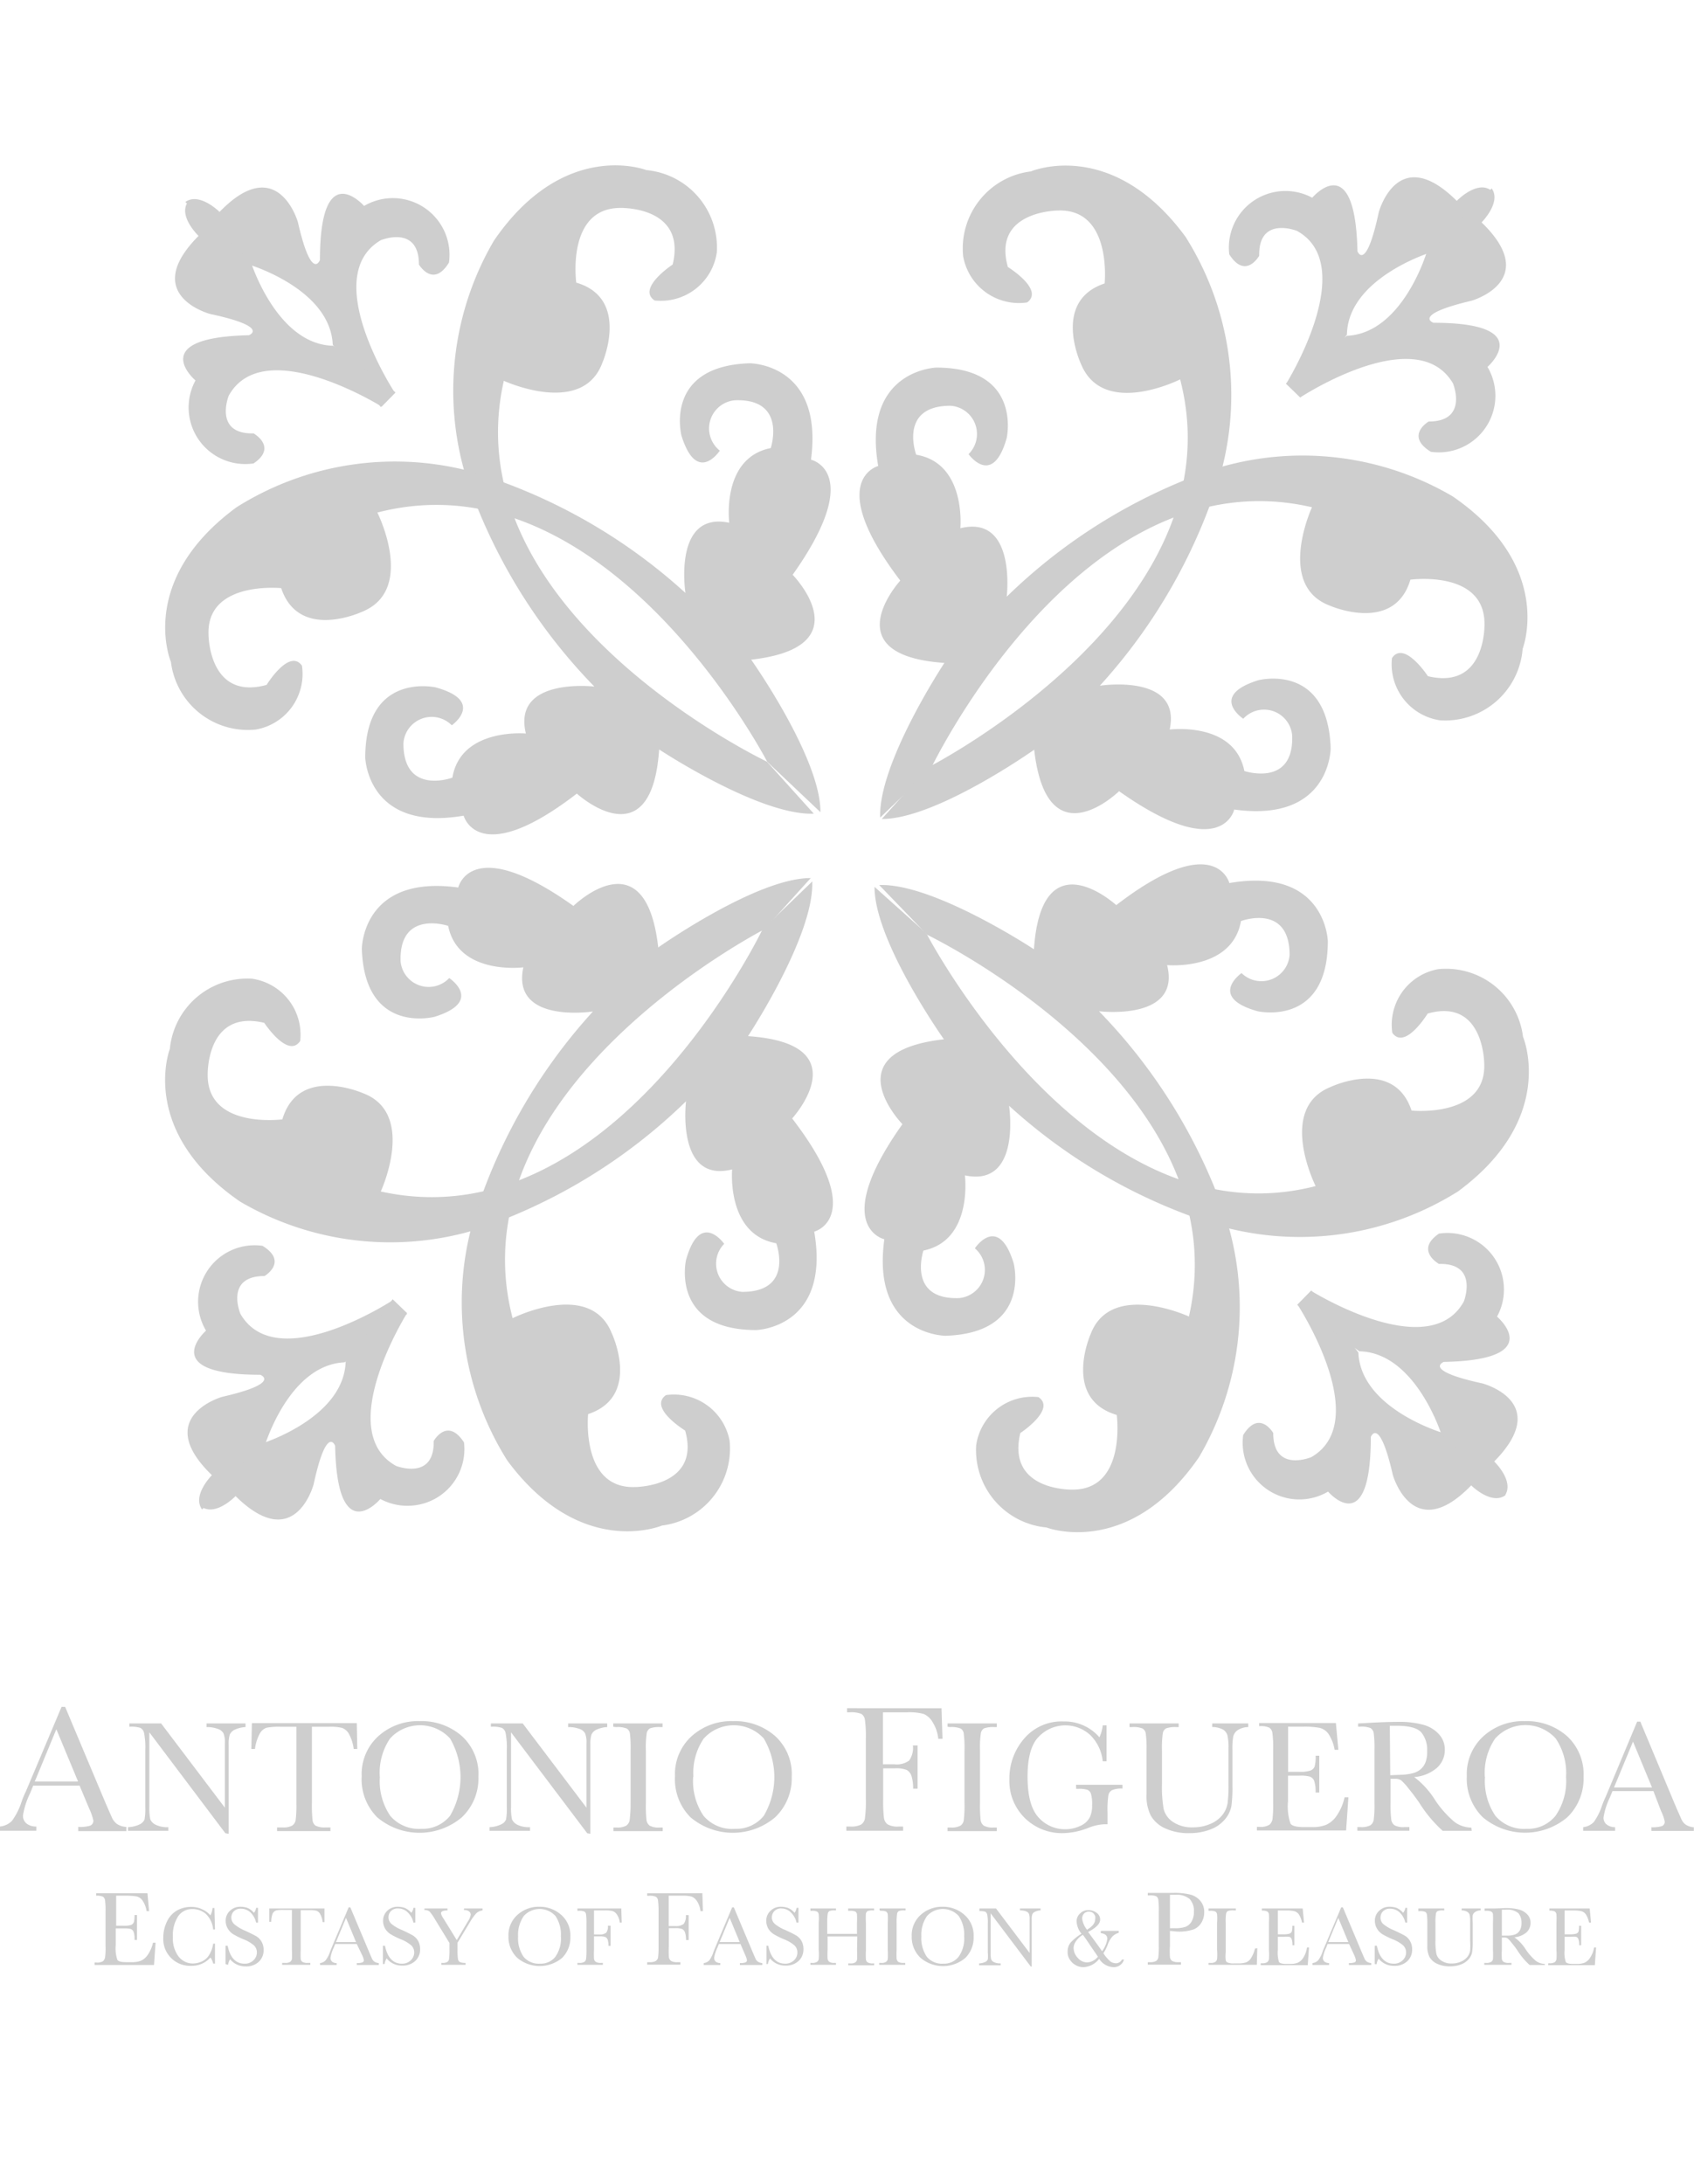 <svg id="Capa_1" data-name="Capa 1" xmlns="http://www.w3.org/2000/svg" viewBox="0 0 204.16 263.19"><defs><style>.cls-1{fill:#cecece;}</style></defs><path class="cls-1" d="M60.72,45.89s9.44,4.36,11.87-2.15c0,0,3.4-7.77-3.14-9.68,0,0-1.23-9,5.32-9,0,0,8-.23,6.3,6.82,0,0-4.36,2.87-2.18,4.33a6.81,6.81,0,0,0,7.5-5.79,9.37,9.37,0,0,0-8.49-9.92S68,16.64,59.53,29a35.81,35.81,0,0,0-3.41,28.33A66.74,66.74,0,0,0,71.63,82.74s-9.92-1.16-8.25,5.66c0,0-7.84-.72-8.86,5.32,0,0-5.9,2.18-5.9-4.13a3.41,3.41,0,0,1,5.83-2.18s4.09-2.9-1.94-4.57c0,0-8.49-1.94-8.49,8.46,0,0,.24,9,11.86,7,0,0,1.71,6.54,13.64-2.66,0,0,9,8.22,9.92-5.32,0,0,12.1,8,18.64,7.74l-5.65-6.27S54.45,73.74,60.72,45.89Z"/><path class="cls-1" d="M45.48,61.77s4.67,9.28-1.8,11.94c0,0-7.64,3.61-9.79-2.83,0,0-9-.92-8.76,5.59,0,0,0,8,7,6.07,0,0,2.73-4.44,4.26-2.32a6.8,6.8,0,0,1-5.55,7.7A9.34,9.34,0,0,1,20.6,79.77S16.44,70,28.51,61.13A35.8,35.8,0,0,1,56.7,56.8,66.94,66.94,0,0,1,82.61,71.46S81.07,61.57,87.89,63c0,0-1-7.81,5-9,0,0,2-6-4.33-5.76a3.41,3.41,0,0,0-3.09,3.7,3.45,3.45,0,0,0,1.28,2.37S84,58.5,82.13,52.5c0,0-2.18-8.38,8.22-8.72,0,0,8.93,0,7.39,11.62,0,0,6.58,1.47-2.21,13.87,0,0,8.52,8.7-5,10.23,0,0,8.38,11.83,8.35,18.38l-6.41-6.07S73.16,54.58,45.48,61.77Z"/><path class="cls-1" d="M45.89,49.06l1.71-1.71s-9.21-14-1.71-18.4c0,0,4.6-1.91,4.6,2.93,0,0,1.71,2.9,3.62-.24a6.83,6.83,0,0,0-10.23-6.82s-5.32-6.07-5.32,6.51c0,0-1,2.7-2.66-4.57,0,0-2.42-8.48-9.44-1.22,0,0-2.42-2.42-4.12-1.2l7.53,7.5s9.92,2.9,10.23,9.69Z"/><path class="cls-1" d="M47.67,47.29,46,49s-14.25-8.9-18.44-1.3c0,0-1.84,4.64,3,4.53,0,0,2.93,1.64,0,3.62a6.82,6.82,0,0,1-7-10S17.46,40.67,30,40.4c0,0,2.63-1-4.67-2.56,0,0-8.52-2.25-1.4-9.41,0,0-2.49-2.38-1.29-4.09l7.63,7.33s3.14,9.89,9.92,10Z"/><path class="cls-1" d="M158.12,61.13S153.75,70.57,160.3,73c0,0,7.74,3.41,9.68-3.14,0,0,8.93-1.22,8.93,5.32,0,0,.24,8-6.82,6.31,0,0-2.86-4.37-4.33-2.18a6.83,6.83,0,0,0,5.8,7.5,9.37,9.37,0,0,0,9.95-8.63s3.89-9.92-8.45-18.37a35.76,35.76,0,0,0-28.33-3.41,66.62,66.62,0,0,0-25.4,15.51s1.2-9.92-5.59-8.25c0,0,.75-7.84-5.32-8.86,0,0-2.18-5.9,4.13-5.9a3.41,3.41,0,0,1,2.18,5.83s2.9,4.09,4.6-1.95c0,0,1.91-8.48-8.49-8.48,0,0-9,.27-7,11.86,0,0-6.54,1.7,2.66,13.81,0,0-8.21,9,5.32,9.92,0,0-8,12.1-7.74,18.64l6.07-5.83S130.26,54.68,158.12,61.13Z"/><path class="cls-1" d="M142.23,45.72S133,50.39,130.3,43.91c0,0-3.61-7.6,2.83-9.75,0,0,.92-9-5.59-8.79,0,0-8,0-6.07,6.81,0,0,4.43,2.73,2.32,4.27a6.83,6.83,0,0,1-7.71-5.56,9.35,9.35,0,0,1,8.15-10.23s9.78-4.19,18.65,7.88a35.71,35.71,0,0,1,4.33,28.19,66.94,66.94,0,0,1-14.66,25.91s9.88-1.54,8.42,5.28c0,0,7.81-1,9,5,0,0,6,2,5.76-4.3a3.4,3.4,0,0,0-5.89-2s-4.2-2.76,1.8-4.64c0,0,8.39-2.21,8.73,8.19,0,0,0,9-11.62,7.39,0,0-1.47,6.58-13.88-2.21,0,0-8.69,8.52-10.23-5,0,0-11.83,8.38-18.37,8.35l5.62-6.24S149.42,73.33,142.23,45.72Z"/><path class="cls-1" d="M155,46.2l1.7,1.7s14-9.2,18.41-1.7c0,0,1.91,4.6-2.93,4.6,0,0-2.9,1.7.27,3.65a6.82,6.82,0,0,0,6.82-10.23s6.07-5.32-6.51-5.32c0,0-2.66-.95,4.6-2.66,0,0,8.46-2.42,1.2-9.44,0,0,2.42-2.42,1.22-4.09L172,30.24s-2.89,9.92-9.68,10.23Z"/><path class="cls-1" d="M156.72,47.9,155,46.26s8.9-14.25,1.3-18.44c0,0-4.64-1.84-4.54,3,0,0-1.64,2.93-3.61-.17a6.82,6.82,0,0,1,10-6.82s5.18-6.13,5.45,6.45c0,0,1,2.62,2.56-4.67,0,0,2.25-8.53,9.41-1.4,0,0,2.39-2.49,4.09-1.3l-7.33,7.54s-9.88,3.1-10,9.88Z"/><path class="cls-1" d="M143.29,158.66s-9.45-4.37-11.87,2.18c0,0-3.41,7.74,3.17,9.68,0,0,1.2,9-5.31,9,0,0-8,.23-6.31-6.82,0,0,4.36-2.87,2.18-4.33a6.82,6.82,0,0,0-7.5,5.79,9.36,9.36,0,0,0,8.46,9.92s9.92,3.86,18.4-8.48a35.74,35.74,0,0,0,3.41-28.3,66.52,66.52,0,0,0-15.47-25.43s9.92,1.23,8.21-5.56c0,0,7.84.72,8.9-5.31,0,0,5.86-2.19,5.86,4.09a3.41,3.41,0,0,1-5.79,2.18s-4.13,2.9,1.94,4.6c0,0,8.46,1.94,8.46-8.45,0,0-.24-9-11.87-7,0,0-1.67-6.54-13.63,2.66,0,0-9-8.25-9.92,5.32,0,0-12.11-8-18.65-7.74l5.79,6S149.59,130.84,143.29,158.66Z"/><path class="cls-1" d="M158.56,142.94s-4.67-9.3,1.77-11.93c0,0,7.64-3.65,9.79,2.83,0,0,9,.92,8.76-5.62,0,0,0-8-6.82-6.07,0,0-2.73,4.46-4.26,2.32a6.81,6.81,0,0,1,5.52-7.67,9.34,9.34,0,0,1,10.23,8.14s4.19,9.79-7.84,18.65a35.86,35.86,0,0,1-28.2,4.3,66.58,66.58,0,0,1-25.9-14.63s1.53,9.85-5.32,8.39c0,0,1,7.84-5,9.06,0,0-2,5.94,4.29,5.73a3.41,3.41,0,0,0,1.91-6s2.8-4.23,4.67,1.77c0,0,2.22,8.42-8.18,8.77,0,0-9,0-7.4-11.63,0,0-6.61-1.5,2.18-13.87,0,0-8.48-8.7,5-10.23,0,0-8.39-11.83-8.36-18.37l6.24,5.59S131.12,150,158.56,142.94Z"/><path class="cls-1" d="M158.05,155.52l-1.67,1.71s9.17,14,1.67,18.37c0,0-4.6,1.94-4.6-2.9,0,0-1.67-2.9-3.62.24a6.83,6.83,0,0,0,10.23,6.82s5.15,6,5.15-6.58c0,0,1-2.66,2.66,4.6,0,0,2.42,8.49,9.44,1.23,0,0,2.42,2.42,4.12,1.19l-7.5-7.5S164,169.8,163.71,163Z"/><path class="cls-1" d="M156.34,157.26l1.67-1.7s14.22,8.89,18.41,1.29c0,0,1.84-4.64-3-4.53,0,0-2.93-1.64,0-3.65a6.81,6.81,0,0,1,7,10s6.17,5.22-6.41,5.46c0,0-2.66,1,4.64,2.59,0,0,8.52,2.21,1.43,9.41,0,0,2.45,2.35,1.3,4.09l-7.67-7.37s-3.11-9.85-9.89-10Z"/><path class="cls-1" d="M45.89,143.59s4.37-9.44-2.18-11.86c0,0-7.74-3.41-9.68,3.17,0,0-9,1.19-9-5.32,0,0-.23-8,6.82-6.31,0,0,2.87,4.37,4.33,2.18a6.82,6.82,0,0,0-5.79-7.5,9.38,9.38,0,0,0-9.92,8.46s-3.86,9.92,8.48,18.41a35.82,35.82,0,0,0,28.3,3.41,66.54,66.54,0,0,0,25.43-15.51s-1.23,9.92,5.56,8.21c0,0-.72,7.84,5.31,8.9,0,0,2.19,5.86-4.09,5.86a3.41,3.41,0,0,1-2.18-5.79s-2.9-4.13-4.6,1.94c0,0-1.94,8.45,8.45,8.45,0,0,9-.23,7-11.86,0,0,6.54-1.67-2.66-13.64,0,0,8.25-9-5.32-9.92,0,0,8-12.1,7.74-18.64l-6,5.79S73.74,149.76,45.89,143.59Z"/><path class="cls-1" d="M61.78,158.86s9.31-4.67,11.93,1.77c0,0,3.65,7.64-2.83,9.79,0,0-.92,9,5.63,8.79,0,0,8,0,6.06-6.81,0,0-4.46-2.73-2.31-4.27a6.83,6.83,0,0,1,7.67,5.49,9.35,9.35,0,0,1-8.15,10.23S70,188,61.13,176a35.79,35.79,0,0,1-4.29-28.19,66.4,66.4,0,0,1,14.62-25.91s-9.85,1.53-8.39-5.32c0,0-7.84,1-9.06-5,0,0-5.94-2-5.73,4.29a3.4,3.4,0,0,0,5.86,2s4.23,2.8-1.77,4.67c0,0-8.42,2.22-8.76-8.18,0,0,0-9,11.62-7.4,0,0,1.5-6.61,13.88,2.22,0,0,8.69-8.52,10.22,5,0,0,11.87-8.39,18.38-8.36L92.12,112S54.59,131.25,61.78,158.86Z"/><path class="cls-1" d="M49.06,158.35l-1.7-1.67s-14,9.2-18.38,1.67c0,0-1.94-4.57,2.9-4.57,0,0,2.9-1.7-.24-3.64a6.81,6.81,0,0,0-6.81,10.22s-6,5.32,6.54,5.32c0,0,2.66,1-4.6,2.66,0,0-8.49,2.42-1.23,9.44,0,0-2.42,2.42-1.19,4.13l7.5-7.5s2.9-9.92,9.68-10.23Z"/><path class="cls-1" d="M47.32,156.58l1.74,1.67s-8.93,14.21-1.33,18.41c0,0,4.64,1.84,4.54-3,0,0,1.63-2.93,3.65.17a6.82,6.82,0,0,1-6,7.59,6.89,6.89,0,0,1-4.08-.77s-5.21,6.17-5.45-6.41c0,0-1-2.66-2.59,4.63,0,0-2.22,8.53-9.41,1.43,0,0-2.35,2.46-4.09,1.3l7.36-7.67s9.85-3.1,10-9.89Z"/><path class="cls-1" d="M9.59,215.19H4l-.38.94a9.54,9.54,0,0,0-.85,2.65,1.2,1.2,0,0,0,.45,1,1.86,1.86,0,0,0,1.16.34v.51H0v-.51a2.31,2.31,0,0,0,1.45-.69,8.28,8.28,0,0,0,1.14-2.26,10.6,10.6,0,0,1,.52-1.26L7.42,205.7h.43l4.93,11.73.68,1.55a2.06,2.06,0,0,0,.61.82,2.3,2.3,0,0,0,1.16.37v.51H9.43v-.51a4.39,4.39,0,0,0,1.44-.15.63.63,0,0,0,.38-.63,6.75,6.75,0,0,0-.5-1.43Zm-.18-.49-2.62-6.3-2.6,6.3Z"/><path class="cls-1" d="M27.16,220.93,18,208.77v9a6.67,6.67,0,0,0,.11,1.48,1.29,1.29,0,0,0,.63.65,3.19,3.19,0,0,0,1.55.3v.44H15.43v-.44a3.61,3.61,0,0,0,1.41-.34,1.15,1.15,0,0,0,.58-.59,7.56,7.56,0,0,0,.09-1.5v-6.88a8.94,8.94,0,0,0-.14-2,.91.91,0,0,0-.44-.65,3.57,3.57,0,0,0-1.34-.14v-.4h3.83l7.68,10.15v-7.76a2.94,2.94,0,0,0-.17-1.21,1.24,1.24,0,0,0-.73-.54,3.63,3.63,0,0,0-1.31-.2v-.44h4.7v.44a3.39,3.39,0,0,0-1.29.31,1.19,1.19,0,0,0-.61.6,3.89,3.89,0,0,0-.13,1.18V221Z"/><path class="cls-1" d="M30.73,210.78h-.44l.07-3.12H43l.06,3.12h-.43a5.14,5.14,0,0,0-.6-1.86,1.56,1.56,0,0,0-.83-.69,5.82,5.82,0,0,0-1.5-.13H37.59v9.16a16.71,16.71,0,0,0,.07,2A1,1,0,0,0,38,220a2.33,2.33,0,0,0,1.19.23h.63v.44H33.39v-.44h.67a2.21,2.21,0,0,0,1.16-.22,1,1,0,0,0,.41-.65,14.34,14.34,0,0,0,.09-2.07V208.1H33.79a7.88,7.88,0,0,0-1.68.12,1.51,1.51,0,0,0-.81.72A5.19,5.19,0,0,0,30.73,210.78Z"/><path class="cls-1" d="M43.59,214.06a6.16,6.16,0,0,1,2-4.82,7.13,7.13,0,0,1,5-1.82,7.35,7.35,0,0,1,5.07,1.8,6.2,6.2,0,0,1,2,4.91,6.45,6.45,0,0,1-2,4.88,7.9,7.9,0,0,1-10.2,0A6.48,6.48,0,0,1,43.59,214.06Zm2.19.07a7.46,7.46,0,0,0,1.25,4.7,4.51,4.51,0,0,0,3.75,1.57,4.24,4.24,0,0,0,3.46-1.57,9.25,9.25,0,0,0,0-9.32,4.9,4.9,0,0,0-6.92-.31l-.31.31a7.41,7.41,0,0,0-1.24,4.62Z"/><path class="cls-1" d="M70.77,220.93l-9.18-12.16v9a6.67,6.67,0,0,0,.11,1.48,1.37,1.37,0,0,0,.63.65,3.19,3.19,0,0,0,1.55.3v.44H59v-.44a3.61,3.61,0,0,0,1.41-.34,1.15,1.15,0,0,0,.58-.59,7.56,7.56,0,0,0,.09-1.5v-6.88a8.94,8.94,0,0,0-.14-2,.91.91,0,0,0-.44-.65,3.57,3.57,0,0,0-1.34-.14v-.4H63l7.68,10.15v-7.76a2.94,2.94,0,0,0-.17-1.21,1.24,1.24,0,0,0-.73-.54,3.63,3.63,0,0,0-1.31-.2v-.44h4.71v.44a3.39,3.39,0,0,0-1.29.31,1.19,1.19,0,0,0-.61.6,3.89,3.89,0,0,0-.13,1.18V221Z"/><path class="cls-1" d="M73.91,208.1v-.4h5.94v.44h-.26a3.31,3.31,0,0,0-1.25.15.85.85,0,0,0-.4.59,11.69,11.69,0,0,0-.1,2.05v6.37a16.71,16.71,0,0,0,.07,2,1,1,0,0,0,.38.71,2.14,2.14,0,0,0,1.19.23h.39v.44H73.93v-.44h.38a2.21,2.21,0,0,0,1.16-.22,1,1,0,0,0,.41-.65A15.92,15.92,0,0,0,76,217.3v-6.37a14.8,14.8,0,0,0-.08-2,.84.84,0,0,0-.39-.62,3,3,0,0,0-1.28-.17Z"/><path class="cls-1" d="M81.35,214.06a6.16,6.16,0,0,1,2-4.82,7.13,7.13,0,0,1,5-1.82,7.35,7.35,0,0,1,5.07,1.8,6.2,6.2,0,0,1,2,4.91,6.48,6.48,0,0,1-2,4.88,7.9,7.9,0,0,1-10.2,0A6.49,6.49,0,0,1,81.35,214.06Zm2.19.07a7.46,7.46,0,0,0,1.25,4.7,4.51,4.51,0,0,0,3.8,1.57,4.24,4.24,0,0,0,3.46-1.57,9.18,9.18,0,0,0,0-9.32,4.9,4.9,0,0,0-6.92-.31l-.31.31a7.35,7.35,0,0,0-1.25,4.62Z"/><path class="cls-1" d="M113.47,205.87l.12,3.68h-.51a4.58,4.58,0,0,0-.68-2,2.27,2.27,0,0,0-1.1-1,6.73,6.73,0,0,0-2-.19h-2.89v6.26h1.38a2.51,2.51,0,0,0,1.78-.45,2.62,2.62,0,0,0,.45-1.82h.57v5.21h-.54a5.06,5.06,0,0,0-.19-1.5,1.3,1.3,0,0,0-.57-.75,3.5,3.5,0,0,0-1.47-.2h-1.38v3.67a17.39,17.39,0,0,0,.09,2.28,1.18,1.18,0,0,0,.44.8,2.41,2.41,0,0,0,1.37.26h.5v.51H102v-.51h.46a2.57,2.57,0,0,0,1.31-.23,1.1,1.1,0,0,0,.47-.75,15.48,15.48,0,0,0,.11-2.36v-7.24a14.51,14.51,0,0,0-.11-2.28,1,1,0,0,0-.43-.71,3.47,3.47,0,0,0-1.46-.19h-.26v-.5Z"/><path class="cls-1" d="M114.2,208.1v-.4h5.93v.44h-.27a3.36,3.36,0,0,0-1.26.15.86.86,0,0,0-.39.59,11.69,11.69,0,0,0-.1,2.05v6.37a16.71,16.71,0,0,0,.07,2,1,1,0,0,0,.38.71,2.14,2.14,0,0,0,1.19.23h.38v.44H114.2v-.44h.39a2.21,2.21,0,0,0,1.16-.22.93.93,0,0,0,.4-.65,14.34,14.34,0,0,0,.09-2.07v-6.37a13.33,13.33,0,0,0-.09-2,.78.78,0,0,0-.38-.62,3,3,0,0,0-1.28-.17Z"/><path class="cls-1" d="M129.68,215.09h5.6v.46a2.85,2.85,0,0,0-1.26.19.91.91,0,0,0-.44.62,12.38,12.38,0,0,0-.1,2.11v1.38h-.41a5.9,5.9,0,0,0-1.94.45,8.78,8.78,0,0,1-3,.62,6.38,6.38,0,0,1-4.64-1.84,6.27,6.27,0,0,1-1.84-4.65,7.33,7.33,0,0,1,1.76-4.88,5.92,5.92,0,0,1,4.78-2.09,5.52,5.52,0,0,1,4.31,1.91,4.48,4.48,0,0,0,.4-1.44h.46v4.33h-.46a5.17,5.17,0,0,0-1.51-3.17,4.44,4.44,0,0,0-6.19.2q-1.36,1.35-1.36,4.82c0,2.3.44,3.94,1.31,4.9a4.26,4.26,0,0,0,3.26,1.44,4.16,4.16,0,0,0,1.8-.41,2.32,2.32,0,0,0,1.12-1,3.29,3.29,0,0,0,.29-1.48,4.33,4.33,0,0,0-.14-1.39.78.78,0,0,0-.42-.47,3.15,3.15,0,0,0-1.06-.12h-.3Z"/><path class="cls-1" d="M146.1,207.7h4.34v.44a2.35,2.35,0,0,0-1.29.38,1.32,1.32,0,0,0-.52.75,8.44,8.44,0,0,0-.1,1.59v4.32a16.89,16.89,0,0,1-.12,2.46,3.46,3.46,0,0,1-.75,1.58,4.16,4.16,0,0,1-1.74,1.24,6.89,6.89,0,0,1-2.58.46,6.62,6.62,0,0,1-2.94-.59,3.73,3.73,0,0,1-1.71-1.53,5.16,5.16,0,0,1-.51-2.5v-5.37a13.33,13.33,0,0,0-.09-2,.84.84,0,0,0-.39-.62,2.9,2.9,0,0,0-1.27-.17h-.3v-.44h5.92v.44h-.25a3.36,3.36,0,0,0-1.26.15.85.85,0,0,0-.4.59,12.74,12.74,0,0,0-.1,2.05V215a15.87,15.87,0,0,0,.2,3,2.64,2.64,0,0,0,1.11,1.56,4.06,4.06,0,0,0,2.42.66,5.19,5.19,0,0,0,2.16-.44,3.57,3.57,0,0,0,1.44-1.11,3.1,3.1,0,0,0,.58-1.37,16.51,16.51,0,0,0,.11-2.22v-4.4a6.63,6.63,0,0,0-.13-1.54,1.2,1.2,0,0,0-.53-.7,2.84,2.84,0,0,0-1.31-.31Z"/><path class="cls-1" d="M162.05,216.6h.46l-.28,4H151.48v-.44h.27a2,2,0,0,0,1.25-.26,1.17,1.17,0,0,0,.36-.66,14.87,14.87,0,0,0,.08-2v-6.37a12.73,12.73,0,0,0-.09-2,.91.91,0,0,0-.37-.66,2.58,2.58,0,0,0-1.23-.18v-.38H161l.3,3.23h-.45a5,5,0,0,0-.75-1.93,1.87,1.87,0,0,0-1.06-.72,10.3,10.3,0,0,0-2-.14h-1.8v5.44h1.38a3.74,3.74,0,0,0,1.33-.16.85.85,0,0,0,.49-.49,4.67,4.67,0,0,0,.12-1.29H159v4.44h-.45a4,4,0,0,0-.18-1.45.9.9,0,0,0-.53-.48,4.26,4.26,0,0,0-1.18-.11h-1.43v3.08a6.56,6.56,0,0,0,.3,2.71c.2.27.73.41,1.6.41h1a4.41,4.41,0,0,0,1.69-.27,3.07,3.07,0,0,0,1.26-1.08A6.36,6.36,0,0,0,162.05,216.6Z"/><path class="cls-1" d="M177.37,220.64h-3.5a16,16,0,0,1-2.84-3.41c-.41-.59-.83-1.15-1.27-1.69a7.21,7.21,0,0,0-.91-1,1.42,1.42,0,0,0-.78-.17h-.48v2.88a14.87,14.87,0,0,0,.08,2,1,1,0,0,0,.38.71,2.14,2.14,0,0,0,1.19.23h.62v.44h-6.27v-.44H164a2.21,2.21,0,0,0,1.16-.22,1,1,0,0,0,.4-.65,14.34,14.34,0,0,0,.09-2.07v-6.37a13.33,13.33,0,0,0-.09-2,.88.88,0,0,0-.38-.62,3,3,0,0,0-1.28-.17h-.22v-.39l1.85-.1c1.24-.06,2.22-.09,3-.09a10.85,10.85,0,0,1,3,.35,3.93,3.93,0,0,1,1.88,1.13,2.71,2.71,0,0,1,.72,1.87,2.9,2.9,0,0,1-.94,2.18,4.73,4.73,0,0,1-2.75,1.12A10.4,10.4,0,0,1,173,217a12.44,12.44,0,0,0,2.32,2.59,3.49,3.49,0,0,0,2,.66Zm-9.82-6.7,1.49-.06a6,6,0,0,0,1.33-.21,2.28,2.28,0,0,0,.91-.51,2.12,2.12,0,0,0,.55-.86A3.68,3.68,0,0,0,172,211a3.31,3.31,0,0,0-.68-2.19c-.46-.55-1.45-.83-3-.83h-.82Z"/><path class="cls-1" d="M176.78,214.06a6.16,6.16,0,0,1,2-4.82,7.13,7.13,0,0,1,5-1.82,7.35,7.35,0,0,1,5.07,1.8,6.25,6.25,0,0,1,2,4.91A6.48,6.48,0,0,1,188.9,219a7.9,7.9,0,0,1-10.2,0A6.49,6.49,0,0,1,176.78,214.06Zm2.19.07a7.46,7.46,0,0,0,1.25,4.7A4.54,4.54,0,0,0,184,220.4a4.27,4.27,0,0,0,3.47-1.57,7.34,7.34,0,0,0,1.27-4.68,7.43,7.43,0,0,0-1.25-4.64,4.92,4.92,0,0,0-7-.29l-.29.29a7.35,7.35,0,0,0-1.25,4.62Z"/><path class="cls-1" d="M199.27,215.85h-4.93l-.34.82a8.4,8.4,0,0,0-.74,2.34,1,1,0,0,0,.39.88,1.63,1.63,0,0,0,1,.31v.44H190.8v-.44a2.14,2.14,0,0,0,1.28-.61,7.5,7.5,0,0,0,1-2,11.68,11.68,0,0,1,.46-1.11l3.77-9h.38L202,217.79l.6,1.36a1.71,1.71,0,0,0,.54.73,2,2,0,0,0,1,.33v.44h-5.11v-.44a3.88,3.88,0,0,0,1.27-.14.55.55,0,0,0,.33-.55,5.09,5.09,0,0,0-.44-1.26Zm-.17-.43-2.29-5.53-2.29,5.53Z"/><path class="cls-1" d="M18.44,234.12h.31l-.19,2.69H11.4v-.3h.19a1.3,1.3,0,0,0,.84-.17.83.83,0,0,0,.23-.43,7.63,7.63,0,0,0,.06-1.35v-4.24a9.36,9.36,0,0,0-.06-1.3.62.62,0,0,0-.25-.44,1.77,1.77,0,0,0-.82-.12v-.3h6.18l.2,2.16h-.3a3.19,3.19,0,0,0-.5-1.29,1.22,1.22,0,0,0-.7-.48,7.15,7.15,0,0,0-1.31-.09H14v3.62h.92a2.62,2.62,0,0,0,.88-.1.59.59,0,0,0,.33-.33,3.1,3.1,0,0,0,.08-.86h.3v3h-.3a2.42,2.42,0,0,0-.12-1,.58.58,0,0,0-.35-.32,3,3,0,0,0-.79-.07h-1v2a4.23,4.23,0,0,0,.2,1.8c.13.18.48.27,1.06.27h.64a3.1,3.1,0,0,0,1.13-.17,2,2,0,0,0,.83-.72A4.19,4.19,0,0,0,18.44,234.12Z"/><path class="cls-1" d="M25.69,234.24h.22v2.4h-.22a1.74,1.74,0,0,0-.33-.73,3,3,0,0,1-2.31,1,3.23,3.23,0,0,1-3.37-3.42,4.35,4.35,0,0,1,.44-1.91,3,3,0,0,1,1.21-1.34,3.4,3.4,0,0,1,1.71-.43,2.93,2.93,0,0,1,1.39.32,2.78,2.78,0,0,1,.93.7,2.54,2.54,0,0,0,.26-.89h.22l.07,2.59h-.22a2.93,2.93,0,0,0-.93-1.92,2.46,2.46,0,0,0-1.58-.54,2,2,0,0,0-1.71.87,4.16,4.16,0,0,0-.63,2.5,3.57,3.57,0,0,0,.69,2.36,2.17,2.17,0,0,0,1.72.83,2.76,2.76,0,0,0,1.13-.27,2,2,0,0,0,.91-.91A3.26,3.26,0,0,0,25.69,234.24Z"/><path class="cls-1" d="M27.18,236.7v-2.21h.26c.28,1.44,1,2.16,2,2.16a1.46,1.46,0,0,0,1.12-.42,1.28,1.28,0,0,0,.4-.92,1.17,1.17,0,0,0-.35-.86,4.27,4.27,0,0,0-1.27-.74,9.69,9.69,0,0,1-1.25-.62,2,2,0,0,1-.65-.69,1.76,1.76,0,0,1-.24-.9,1.6,1.6,0,0,1,.51-1.22,1.77,1.77,0,0,1,1.29-.49,2.52,2.52,0,0,1,.82.14,2,2,0,0,1,.78.59,1.13,1.13,0,0,0,.27-.6h.22v1.79h-.22a2.42,2.42,0,0,0-.68-1.23,1.63,1.63,0,0,0-1.13-.45,1.13,1.13,0,0,0-.9.33,1.09,1.09,0,0,0,.07,1.53,5.21,5.21,0,0,0,1.36.81c.59.27,1,.48,1.29.64a1.76,1.76,0,0,1,.64.66,1.93,1.93,0,0,1,.25,1,1.88,1.88,0,0,1-.59,1.43,2.19,2.19,0,0,1-1.57.55,2.39,2.39,0,0,1-1.88-.86,1.59,1.59,0,0,0-.24.67Z"/><path class="cls-1" d="M32.69,231.6h-.24V230H39.1v1.64h-.21a2.73,2.73,0,0,0-.32-1,.84.84,0,0,0-.44-.37,3,3,0,0,0-.79-.07h-1.1V235a9.37,9.37,0,0,0,0,1.06.49.49,0,0,0,.2.37,1.14,1.14,0,0,0,.63.13h.33v.23H34v-.23h.35a1.08,1.08,0,0,0,.61-.12.57.57,0,0,0,.22-.34,10.09,10.09,0,0,0,0-1.1v-4.83h-1a4.39,4.39,0,0,0-.89.06.77.77,0,0,0-.43.38A2.83,2.83,0,0,0,32.69,231.6Z"/><path class="cls-1" d="M43,234.28h-2.6l-.18.44a4.41,4.41,0,0,0-.39,1.23.58.58,0,0,0,.21.47.83.83,0,0,0,.53.16v.23h-2v-.23a1.07,1.07,0,0,0,.67-.33,3.49,3.49,0,0,0,.54-1.05l.24-.59,2-4.75h.2l2.29,5.44.31.72a.9.9,0,0,0,.29.38,1.16,1.16,0,0,0,.54.18v.23H43v-.23a1.9,1.9,0,0,0,.67-.08.28.28,0,0,0,.18-.29,2.61,2.61,0,0,0-.24-.66Zm-.09-.23-1.21-2.92-1.21,2.92Z"/><path class="cls-1" d="M46.15,236.7v-2.21h.25c.28,1.44,1,2.16,2,2.16a1.46,1.46,0,0,0,1.12-.42,1.28,1.28,0,0,0,.4-.92,1.17,1.17,0,0,0-.35-.86,4.27,4.27,0,0,0-1.27-.74,9.56,9.56,0,0,1-1.24-.62,2,2,0,0,1-.66-.69,1.8,1.8,0,0,1-.23-.9,1.64,1.64,0,0,1,.5-1.22,1.77,1.77,0,0,1,1.29-.49,2.52,2.52,0,0,1,.82.14,2.16,2.16,0,0,1,.79.59,1.2,1.2,0,0,0,.26-.6h.22v1.79h-.22a2.42,2.42,0,0,0-.68-1.23A1.59,1.59,0,0,0,48,230a1.13,1.13,0,0,0-.9.33,1.07,1.07,0,0,0-.28.72,1.09,1.09,0,0,0,.36.81,4.8,4.8,0,0,0,1.28.74c.59.27,1,.48,1.28.64a1.87,1.87,0,0,1,.65.66,2,2,0,0,1,.24,1,1.88,1.88,0,0,1-.59,1.43,2.19,2.19,0,0,1-1.56.55,2.35,2.35,0,0,1-1.88-.86,1.6,1.6,0,0,0-.25.67Z"/><path class="cls-1" d="M55.05,233.81l1.35-2.27a2,2,0,0,0,.33-.79.49.49,0,0,0-.18-.38.84.84,0,0,0-.63-.18V230h2.24v.23a1.33,1.33,0,0,0-.75.34,6,6,0,0,0-.73,1l-1.54,2.56V235a7,7,0,0,0,.06,1.12.48.48,0,0,0,.23.34,1.76,1.76,0,0,0,.68.1v.23H53.19v-.23h.11a1.08,1.08,0,0,0,.61-.12.51.51,0,0,0,.21-.34,8.1,8.1,0,0,0,.05-1.1v-.84l-1.71-2.8a6.84,6.84,0,0,0-.69-1,.92.92,0,0,0-.62-.17V230h2.78v.23c-.52,0-.78.12-.78.35a1.48,1.48,0,0,0,.26.57Z"/><path class="cls-1" d="M61.28,233.34a3.27,3.27,0,0,1,1.06-2.55,3.81,3.81,0,0,1,2.65-1,3.88,3.88,0,0,1,2.67,1,3.27,3.27,0,0,1,1.08,2.59,3.45,3.45,0,0,1-1,2.58,4.21,4.21,0,0,1-5.39,0A3.48,3.48,0,0,1,61.28,233.34Zm1.16,0a4,4,0,0,0,.66,2.48,2.38,2.38,0,0,0,2,.83,2.22,2.22,0,0,0,1.83-.83,3.81,3.81,0,0,0,.67-2.47,4,4,0,0,0-.66-2.45,2.58,2.58,0,0,0-3.81,0,4,4,0,0,0-.69,2.49Z"/><path class="cls-1" d="M74.88,230l.05,1.7h-.24a2,2,0,0,0-.31-.92,1.06,1.06,0,0,0-.52-.46,3.4,3.4,0,0,0-.9-.09H71.59v2.9h.64a1.22,1.22,0,0,0,.83-.21,1.2,1.2,0,0,0,.2-.84h.33v2.42h-.26a2.35,2.35,0,0,0-.08-.7.59.59,0,0,0-.27-.35,1.58,1.58,0,0,0-.68-.09h-.71V235a9.37,9.37,0,0,0,0,1.06.54.54,0,0,0,.21.37,1.14,1.14,0,0,0,.63.13h.23v.23H69.59v-.23h.21a1.08,1.08,0,0,0,.61-.12.49.49,0,0,0,.22-.34,8.1,8.1,0,0,0,.05-1.1V231.7a7.38,7.38,0,0,0-.05-1,.48.48,0,0,0-.2-.33,1.58,1.58,0,0,0-.68-.09h-.16V230Z"/><path class="cls-1" d="M84.65,228.16l.07,2.16h-.3a2.68,2.68,0,0,0-.4-1.17,1.41,1.41,0,0,0-.65-.58,4,4,0,0,0-1.14-.11H80.59v3.66h.81a1.54,1.54,0,0,0,1-.26,1.59,1.59,0,0,0,.26-1.06H83v3h-.32a2.85,2.85,0,0,0-.11-.87.77.77,0,0,0-.33-.44,2.09,2.09,0,0,0-.86-.12h-.77v2.15a11.83,11.83,0,0,0,0,1.33.74.74,0,0,0,.26.47,1.47,1.47,0,0,0,.8.15H82v.3H78v-.3h.26a1.47,1.47,0,0,0,.77-.14.66.66,0,0,0,.28-.43,10.62,10.62,0,0,0,.06-1.38v-4.24A9.79,9.79,0,0,0,79.3,229a.61.61,0,0,0-.26-.42,1.89,1.89,0,0,0-.85-.11H78v-.3Z"/><path class="cls-1" d="M89.24,234.28h-2.6l-.18.44a4.41,4.41,0,0,0-.39,1.23.58.58,0,0,0,.21.47.92.92,0,0,0,.53.16v.23h-2v-.23a1.15,1.15,0,0,0,.68-.33A3.84,3.84,0,0,0,86,235.2l.24-.59,2-4.75h.2l2.29,5.44.31.72a.9.9,0,0,0,.29.38,1.16,1.16,0,0,0,.54.18v.23h-2.7v-.23a1.9,1.9,0,0,0,.67-.08.28.28,0,0,0,.18-.29,3,3,0,0,0-.23-.66Zm-.09-.23-1.21-2.92-1.21,2.92Z"/><path class="cls-1" d="M92.38,236.7v-2.21h.21c.29,1.44,1,2.16,2,2.16a1.5,1.5,0,0,0,1.12-.42,1.27,1.27,0,0,0,.39-.92,1.15,1.15,0,0,0-.35-.86,4.27,4.27,0,0,0-1.27-.74,9.56,9.56,0,0,1-1.24-.62,2,2,0,0,1-.66-.69,1.91,1.91,0,0,1-.23-.9,1.6,1.6,0,0,1,.51-1.22,1.73,1.73,0,0,1,1.28-.49,2.52,2.52,0,0,1,.82.14,2,2,0,0,1,.79.59,1.2,1.2,0,0,0,.26-.6h.22v1.79H96a2.42,2.42,0,0,0-.68-1.23A1.59,1.59,0,0,0,94.2,230a1.1,1.1,0,0,0-.89.33,1.13,1.13,0,0,0-.29.72,1.09,1.09,0,0,0,.36.81,4.8,4.8,0,0,0,1.28.74c.59.27,1,.48,1.28.64a1.87,1.87,0,0,1,.65.66,2,2,0,0,1,.24,1,1.88,1.88,0,0,1-.59,1.43,2.19,2.19,0,0,1-1.56.55,2.35,2.35,0,0,1-1.88-.86,1.6,1.6,0,0,0-.25.67Z"/><path class="cls-1" d="M103.32,233.37H99.74V235a9.37,9.37,0,0,0,0,1.06.54.54,0,0,0,.21.37,1.12,1.12,0,0,0,.62.13h.18v.23H97.67v-.23h.17a1.08,1.08,0,0,0,.61-.12.49.49,0,0,0,.22-.34,6.73,6.73,0,0,0,0-1.1V231.7a6.14,6.14,0,0,0,0-1,.48.48,0,0,0-.2-.33,1.58,1.58,0,0,0-.68-.09h-.12V230h3.08v.23h-.13a1.6,1.6,0,0,0-.65.08.43.43,0,0,0-.21.31,6.52,6.52,0,0,0-.06,1.08v1.36h3.58V231.7a9.2,9.2,0,0,0,0-1,.48.48,0,0,0-.2-.33,1.58,1.58,0,0,0-.68-.09h-.18V230h3.12v.23h-.1a1.69,1.69,0,0,0-.67.08.49.49,0,0,0-.21.31,7.81,7.81,0,0,0,0,1.08v3.36a9.37,9.37,0,0,0,0,1.06.49.49,0,0,0,.2.37,1.14,1.14,0,0,0,.63.13h.16v.23h-3.12v-.23h.24a1,1,0,0,0,.6-.12.49.49,0,0,0,.22-.34,10.09,10.09,0,0,0,0-1.1Z"/><path class="cls-1" d="M106,230.19V230h3.14v.23h-.15a1.64,1.64,0,0,0-.66.08.43.43,0,0,0-.21.31,6.52,6.52,0,0,0-.06,1.08V235a9.37,9.37,0,0,0,0,1.06.59.59,0,0,0,.2.37,1.14,1.14,0,0,0,.63.13h.21v.23h-3.14v-.23h.21a1,1,0,0,0,.6-.12.49.49,0,0,0,.22-.34,10.09,10.09,0,0,0,0-1.1V231.7a9.2,9.2,0,0,0,0-1,.48.48,0,0,0-.2-.33,1.58,1.58,0,0,0-.68-.09Z"/><path class="cls-1" d="M109.88,233.34a3.27,3.27,0,0,1,1.06-2.55,3.81,3.81,0,0,1,2.65-1,3.88,3.88,0,0,1,2.67,1,3.27,3.27,0,0,1,1.08,2.59,3.45,3.45,0,0,1-1,2.58,4.17,4.17,0,0,1-5.38,0A3.42,3.42,0,0,1,109.88,233.34Zm1.16,0a4,4,0,0,0,.66,2.48,2.38,2.38,0,0,0,2,.83,2.22,2.22,0,0,0,1.83-.83,3.81,3.81,0,0,0,.67-2.47,4,4,0,0,0-.66-2.45,2.58,2.58,0,0,0-3.64-.17l-.17.17a3.93,3.93,0,0,0-.69,2.47Z"/><path class="cls-1" d="M124.23,237l-4.84-6.42v4.76a3.29,3.29,0,0,0,.06.77.66.66,0,0,0,.33.35,1.79,1.79,0,0,0,.82.16v.23H118v-.23a2,2,0,0,0,.75-.18.57.57,0,0,0,.3-.31,4.2,4.2,0,0,0,0-.79v-3.6a4.64,4.64,0,0,0-.07-1,.56.56,0,0,0-.23-.35,2.12,2.12,0,0,0-.71-.07V230h2l4.05,5.36v-4.1a1.71,1.71,0,0,0-.09-.64.69.69,0,0,0-.38-.29,2,2,0,0,0-.69-.1V230h2.48v.23a1.59,1.59,0,0,0-.68.17.57.57,0,0,0-.32.31,1.85,1.85,0,0,0-.07.62V237Z"/><path class="cls-1" d="M132.67,232.7h2.16v.23a1.83,1.83,0,0,0-.72.4,2.91,2.91,0,0,0-.62,1.06,4.71,4.71,0,0,1-.51,1,4.51,4.51,0,0,0,.85,1,1.18,1.18,0,0,0,.66.21.81.81,0,0,0,.73-.45h.24a1.17,1.17,0,0,1-.46.67,1.27,1.27,0,0,1-.8.25,2.14,2.14,0,0,1-1.73-1,2.55,2.55,0,0,1-1.88,1,1.94,1.94,0,0,1-.71-.13,2.07,2.07,0,0,1-.62-.38,2.16,2.16,0,0,1-.44-.6,1.67,1.67,0,0,1-.15-.76,1.71,1.71,0,0,1,.34-1.07,6.34,6.34,0,0,1,1.33-1.09,2.54,2.54,0,0,1-.59-1.49,1.26,1.26,0,0,1,.4-.93,1.34,1.34,0,0,1,1-.42,1.63,1.63,0,0,1,1,.31,1,1,0,0,1,.44.81c0,.52-.48,1-1.45,1.51L132,234c.28.39.56.77.82,1.15a3.2,3.2,0,0,0,.46-.83,2.34,2.34,0,0,0,.17-.68c0-.38-.27-.61-.79-.67Zm-2.18.48a2.56,2.56,0,0,0-.81.76,1.46,1.46,0,0,0-.29.83,1.74,1.74,0,0,0,.5,1.18,1.5,1.5,0,0,0,1.13.55,1.76,1.76,0,0,0,1.3-.69c-.36-.55-.69-1-1-1.47s-.57-.85-.83-1.19Zm.5-.61c.68-.4,1-.82,1-1.28a1.15,1.15,0,0,0,0-.37.92.92,0,0,0-.17-.29.7.7,0,0,0-.26-.19,1,1,0,0,0-.33-.06.77.77,0,0,0-.59.24.89.89,0,0,0-.22.6,2.7,2.7,0,0,0,.57,1.32Z"/><path class="cls-1" d="M141,232.7v1.82a9.84,9.84,0,0,0,0,1.33.66.66,0,0,0,.26.47,1.53,1.53,0,0,0,.79.15h.28v.3h-4v-.3h.23a1.47,1.47,0,0,0,.77-.14.68.68,0,0,0,.27-.43,10.62,10.62,0,0,0,.06-1.38v-4.24a9.79,9.79,0,0,0-.06-1.33.6.6,0,0,0-.25-.42,2,2,0,0,0-.86-.11h-.16v-.3h3.09a7.93,7.93,0,0,1,2.06.21,2.36,2.36,0,0,1,1.18.75,2,2,0,0,1,.47,1.35,2.38,2.38,0,0,1-.32,1.25,2,2,0,0,1-.9.82,5.46,5.46,0,0,1-2.08.28Zm0-.32h.62a4,4,0,0,0,1.2-.15,1.45,1.45,0,0,0,.77-.63,2.23,2.23,0,0,0,.3-1.18,2.1,2.1,0,0,0-.52-1.57,2.41,2.41,0,0,0-1.71-.5H141Z"/><path class="cls-1" d="M151.53,234.79l-.06,2h-5.82v-.23h.21a1,1,0,0,0,.6-.12.49.49,0,0,0,.22-.34,6.73,6.73,0,0,0,0-1.1v-3.3a6.14,6.14,0,0,0,0-1,.48.48,0,0,0-.2-.33,1.52,1.52,0,0,0-.67-.09h-.16V230h3.29v.23h-.3a1.64,1.64,0,0,0-.66.08.43.43,0,0,0-.21.31,5.59,5.59,0,0,0-.05,1.08v3.59a4.82,4.82,0,0,0,0,.93.38.38,0,0,0,.22.29,1.85,1.85,0,0,0,.77.11h.52a2.94,2.94,0,0,0,.93-.12,1.26,1.26,0,0,0,.59-.48,4,4,0,0,0,.5-1.19Z"/><path class="cls-1" d="M157.52,234.7h.24l-.15,2.13h-5.67v-.23h.14a1.09,1.09,0,0,0,.66-.14.61.61,0,0,0,.19-.35,6.37,6.37,0,0,0,0-1.07V231.7a8.34,8.34,0,0,0,0-1,.47.47,0,0,0-.2-.34,1.31,1.31,0,0,0-.65-.1V230H157l.16,1.7h-.24a2.9,2.9,0,0,0-.39-1,1,1,0,0,0-.56-.38,4.18,4.18,0,0,0-1-.08H154v2.87h.72a2.35,2.35,0,0,0,.7-.08.49.49,0,0,0,.27-.26,2.57,2.57,0,0,0,.06-.68H156v2.34h-.24a1.77,1.77,0,0,0-.1-.76.45.45,0,0,0-.28-.26,3.21,3.21,0,0,0-.62,0H154v1.62a3.64,3.64,0,0,0,.15,1.43c.11.14.39.22.85.22h.51a2.48,2.48,0,0,0,.89-.14,1.61,1.61,0,0,0,.66-.58A3.27,3.27,0,0,0,157.52,234.7Z"/><path class="cls-1" d="M162.59,234.28H160l-.17.44a4.13,4.13,0,0,0-.4,1.23.58.58,0,0,0,.21.47,1,1,0,0,0,.54.16v.23h-2v-.23a1.1,1.1,0,0,0,.68-.33,3.49,3.49,0,0,0,.54-1.05,6.07,6.07,0,0,1,.24-.59l2-4.75h.2l2.29,5.44.31.72a1,1,0,0,0,.28.38,1.16,1.16,0,0,0,.54.18v.23h-2.69v-.23a2.16,2.16,0,0,0,.67-.08.27.27,0,0,0,.17-.29,3,3,0,0,0-.23-.66Zm-.09-.23-1.21-2.92-1.21,2.92Z"/><path class="cls-1" d="M165.68,236.7v-2.21h.26c.28,1.44,1,2.16,2,2.16a1.46,1.46,0,0,0,1.12-.42,1.28,1.28,0,0,0,.4-.92,1.17,1.17,0,0,0-.35-.86,4.27,4.27,0,0,0-1.27-.74,9.69,9.69,0,0,1-1.25-.62,2,2,0,0,1-.65-.69,1.76,1.76,0,0,1-.24-.9,1.6,1.6,0,0,1,.51-1.22,1.77,1.77,0,0,1,1.29-.49,2.52,2.52,0,0,1,.82.14,2.15,2.15,0,0,1,.78.59,1.13,1.13,0,0,0,.27-.6h.22v1.79h-.22a2.42,2.42,0,0,0-.68-1.23,1.63,1.63,0,0,0-1.13-.45,1.13,1.13,0,0,0-.9.33,1.07,1.07,0,0,0-.28.72,1,1,0,0,0,.35.81,5,5,0,0,0,1.28.74c.59.27,1,.48,1.29.64a1.76,1.76,0,0,1,.64.66,1.93,1.93,0,0,1,.25,1,1.88,1.88,0,0,1-.59,1.43,2.19,2.19,0,0,1-1.57.55,2.35,2.35,0,0,1-1.88-.86,1.59,1.59,0,0,0-.24.67Z"/><path class="cls-1" d="M176.16,230h2.29v.23a1.26,1.26,0,0,0-.68.2.7.7,0,0,0-.28.39,6,6,0,0,0,0,.85v2.28a8.1,8.1,0,0,1-.07,1.3,1.72,1.72,0,0,1-.39.83,2.31,2.31,0,0,1-.92.65,3.52,3.52,0,0,1-1.36.24,3.47,3.47,0,0,1-1.55-.31,2,2,0,0,1-.91-.8,2.75,2.75,0,0,1-.27-1.32v-2.8a7.38,7.38,0,0,0-.05-1,.48.48,0,0,0-.2-.33,1.58,1.58,0,0,0-.68-.09h-.15V230h3.12v.23h-.13a1.64,1.64,0,0,0-.66.08.43.43,0,0,0-.21.31,6.52,6.52,0,0,0-.06,1.08v2.16a7.74,7.74,0,0,0,.11,1.59,1.35,1.35,0,0,0,.58.82,2.1,2.1,0,0,0,1.28.36,2.65,2.65,0,0,0,1.14-.24,1.91,1.91,0,0,0,.76-.59,1.6,1.6,0,0,0,.31-.72,9.16,9.16,0,0,0,0-1.17v-2.33a3.73,3.73,0,0,0-.06-.82.65.65,0,0,0-.29-.36,1.35,1.35,0,0,0-.68-.17Z"/><path class="cls-1" d="M186.19,236.81h-1.84a8.35,8.35,0,0,1-1.5-1.8c-.22-.31-.44-.61-.68-.89a3,3,0,0,0-.48-.52.63.63,0,0,0-.4-.1H181V235a9.37,9.37,0,0,0,0,1.06.55.55,0,0,0,.2.37,1.14,1.14,0,0,0,.63.13h.33v.23h-3.28v-.23h.22a1.08,1.08,0,0,0,.61-.12.49.49,0,0,0,.22-.34,10.09,10.09,0,0,0,0-1.1V231.7a9.2,9.2,0,0,0,0-1,.42.42,0,0,0-.21-.33,1.52,1.52,0,0,0-.67-.09h-.12V230h1c.65,0,1.17-.05,1.56-.05a6.06,6.06,0,0,1,1.59.18,2.11,2.11,0,0,1,1,.6,1.38,1.38,0,0,1,.38,1,1.54,1.54,0,0,1-.49,1.15,2.59,2.59,0,0,1-1.46.59,5.2,5.2,0,0,1,1.39,1.49,6.62,6.62,0,0,0,1.22,1.37,1.89,1.89,0,0,0,1.05.35ZM181,233.27h.79a2.76,2.76,0,0,0,.7-.11,1.09,1.09,0,0,0,.48-.27,1.2,1.2,0,0,0,.29-.45,1.87,1.87,0,0,0,.11-.7,1.78,1.78,0,0,0-.36-1.16,2.06,2.06,0,0,0-1.58-.43,3.09,3.09,0,0,0-.43,0Z"/><path class="cls-1" d="M192.12,234.7h.24l-.15,2.13h-5.62v-.23h.14a1.09,1.09,0,0,0,.66-.14.61.61,0,0,0,.19-.35,6.37,6.37,0,0,0,0-1.07V231.7a8.34,8.34,0,0,0,0-1,.47.47,0,0,0-.2-.34,1.31,1.31,0,0,0-.65-.1V230h4.86l.16,1.7h-.24a2.9,2.9,0,0,0-.39-1,1,1,0,0,0-.56-.38,4.18,4.18,0,0,0-1-.08h-1v2.87h.72a2.35,2.35,0,0,0,.7-.08.49.49,0,0,0,.27-.26,2.57,2.57,0,0,0,.06-.68h.25v2.34h-.24a1.77,1.77,0,0,0-.1-.76.45.45,0,0,0-.28-.26,3.21,3.21,0,0,0-.62,0h-.76v1.62a3.64,3.64,0,0,0,.15,1.43c.11.14.39.22.85.22h.51a2.48,2.48,0,0,0,.89-.14,1.61,1.61,0,0,0,.66-.58A3.14,3.14,0,0,0,192.12,234.7Z"/></svg>